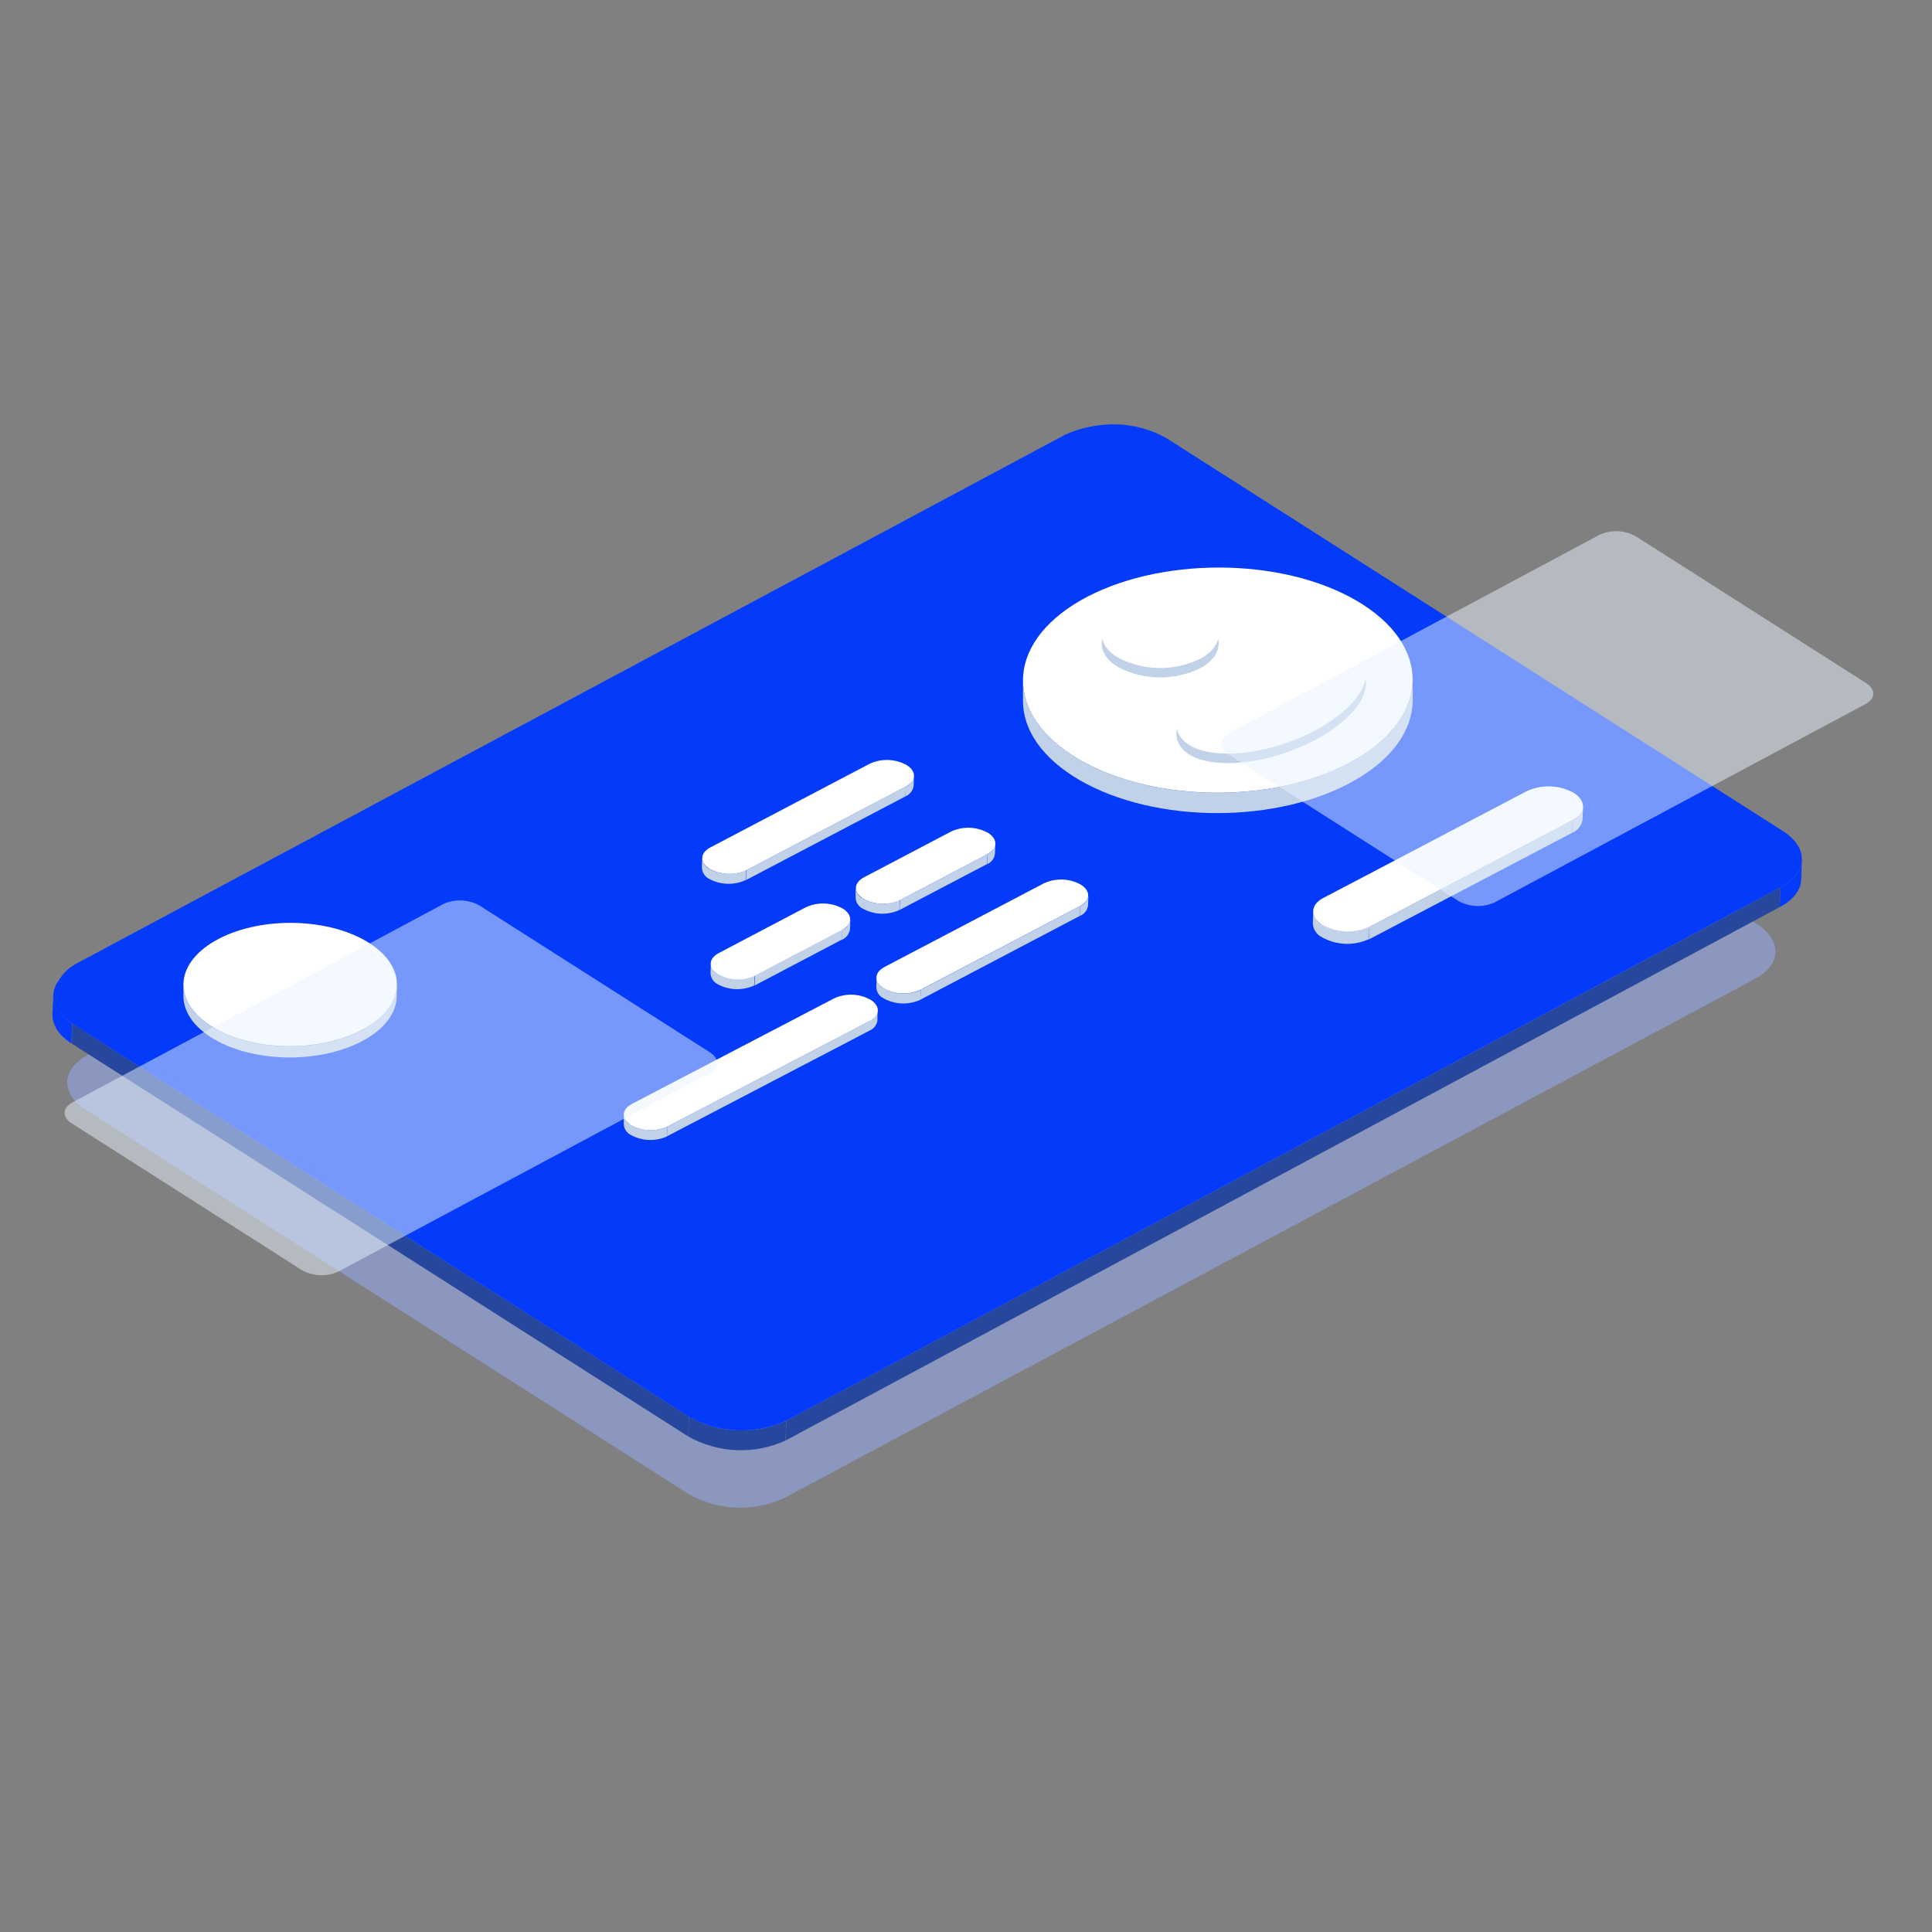<svg viewBox="0 0 428 428" fill="none" xmlns="http://www.w3.org/2000/svg" id="svg-181651454_12287"><rect x="0" y="0" width="428" height="428" fill="#808080" stroke="none"/><g opacity="0.5"><path d="M388.68 216.911C394.635 213.802 394.911 208.371 389.232 204.75L255.63 119.583C252.437 117.795 248.867 116.781 245.209 116.624C241.551 116.466 237.907 117.17 234.572 118.678L19.538 233.677C13.584 236.786 13.308 242.256 18.986 245.838L152.589 331.005C155.778 332.802 159.349 333.821 163.009 333.979C166.668 334.136 170.314 333.427 173.646 331.91L388.68 216.911Z" fill="#95ADFC"/></g><path d="M399.019 194.87L399.185 190.496C399.094 192.766 397.497 195.006 394.425 196.584L394.244 200.959C397.332 199.365 398.928 197.141 399.019 194.87Z" fill="#043AFA"/><path d="M11.805 220.396L11.624 224.786C11.624 227.026 12.92 229.296 15.797 231.145L15.977 226.77C13.131 224.936 11.805 222.636 11.805 220.396Z" fill="#043AFA"/><path d="M16.008 226.771L15.827 231.146L152.465 318.219L152.631 313.845L16.008 226.771Z" fill="#26479C"/><path d="M174.201 314.731L174.035 319.121L394.244 200.958L394.425 196.583L174.201 314.731Z" fill="#26479C"/><path d="M152.631 313.844L152.465 318.219C155.732 320.057 159.388 321.097 163.134 321.253C166.881 321.41 170.611 320.68 174.02 319.121L174.201 314.747C170.789 316.305 167.056 317.036 163.307 316.879C159.559 316.722 155.9 315.682 152.631 313.844Z" fill="#26479C"/><path d="M394.409 196.584C400.525 193.396 400.796 187.819 394.997 184.121L258.373 97.047C255.103 95.211 251.444 94.174 247.695 94.02C243.946 93.866 240.214 94.599 236.803 96.16L16.579 214.308C10.463 217.495 10.192 223.088 15.992 226.771L152.615 313.845C155.884 315.683 159.543 316.722 163.292 316.879C167.04 317.036 170.773 316.305 174.185 314.747L394.409 196.584Z" fill="#043AFA"/><path d="M392.813 196.193C398.838 193.036 399.155 187.488 393.385 183.82L257.44 97.197C254.193 95.369 250.558 94.332 246.833 94.173C243.108 94.014 239.397 94.736 236.005 96.28L17.257 213.286C11.232 216.443 10.916 221.99 16.67 225.658L152.615 312.296C155.864 314.121 159.498 315.155 163.223 315.315C166.947 315.474 170.657 314.754 174.05 313.213L392.813 196.193Z" fill="#043AFA"/><path d="M194.385 226.064V223.899C194.317 224.401 194.116 224.875 193.804 225.274C193.491 225.673 193.079 225.982 192.607 226.169L192.517 228.349C193.006 228.172 193.438 227.867 193.767 227.464C194.096 227.062 194.31 226.578 194.385 226.064Z" fill="#C1D1E8"/><path d="M147.855 249.561L147.764 251.726L192.592 228.334L192.683 226.169L147.855 249.561Z" fill="#C1D1E8"/><path d="M138.185 246.84V249.005C138.203 249.501 138.352 249.983 138.616 250.403C138.881 250.822 139.252 251.165 139.692 251.395C140.917 252.086 142.289 252.477 143.695 252.537C145.101 252.597 146.501 252.325 147.781 251.741L147.871 249.561C146.59 250.148 145.188 250.424 143.779 250.367C142.371 250.309 140.996 249.92 139.767 249.231C139.317 249.005 138.934 248.666 138.656 248.246C138.379 247.827 138.216 247.342 138.185 246.84Z" fill="#C1D1E8"/><path d="M192.683 226.169C194.972 224.982 195.078 222.877 192.893 221.494C191.667 220.805 190.295 220.415 188.889 220.358C187.483 220.3 186.083 220.576 184.805 221.163L139.976 244.555C137.687 245.758 137.581 247.848 139.751 249.231C140.979 249.92 142.354 250.31 143.763 250.367C145.171 250.425 146.573 250.149 147.855 249.562L192.683 226.169Z" fill="white"/><path d="M202.397 174.123L202.473 171.928C202.408 172.437 202.208 172.919 201.892 173.324C201.577 173.729 201.158 174.041 200.68 174.229L200.59 176.423C201.062 176.225 201.476 175.91 201.792 175.507C202.109 175.105 202.317 174.629 202.397 174.123Z" fill="#C1D1E8"/><path d="M165.326 192.78L165.236 194.975L200.589 176.423L200.68 174.229L165.326 192.78Z" fill="#C1D1E8"/><path d="M155.566 190.029L155.491 192.224C155.512 192.723 155.662 193.207 155.926 193.631C156.189 194.055 156.558 194.404 156.997 194.644C158.238 195.338 159.626 195.729 161.047 195.787C162.468 195.844 163.883 195.566 165.176 194.975L165.267 192.78C163.973 193.371 162.559 193.649 161.137 193.592C159.716 193.535 158.328 193.143 157.087 192.449C156.645 192.212 156.272 191.865 156.005 191.44C155.739 191.016 155.587 190.53 155.566 190.029Z" fill="#C1D1E8"/><path d="M200.68 174.229C203 173.026 203.091 170.906 200.891 169.508C199.653 168.815 198.269 168.422 196.851 168.362C195.432 168.302 194.02 168.576 192.727 169.162L157.374 187.729C155.054 188.931 154.964 191.051 157.148 192.449C158.389 193.143 159.777 193.534 161.198 193.592C162.619 193.649 164.034 193.371 165.327 192.78L200.68 174.229Z" fill="white"/><path d="M350.589 181.55L350.694 178.753C350.609 179.401 350.352 180.015 349.949 180.53C349.547 181.045 349.013 181.444 348.405 181.685L348.299 184.481C348.905 184.236 349.436 183.837 349.838 183.322C350.24 182.807 350.499 182.196 350.589 181.55Z" fill="#C1D1E8"/><path d="M303.366 205.318L303.246 208.114L348.3 184.482L348.405 181.686L303.366 205.318Z" fill="#C1D1E8"/><path d="M290.94 201.815L290.835 204.611C290.874 205.244 291.081 205.855 291.432 206.383C291.784 206.91 292.269 207.337 292.838 207.618C294.414 208.508 296.18 209.012 297.99 209.088C299.799 209.164 301.601 208.809 303.247 208.054L303.367 205.273C301.717 206.021 299.914 206.372 298.103 206.296C296.292 206.22 294.525 205.72 292.943 204.837C292.375 204.55 291.891 204.121 291.54 203.591C291.189 203.061 290.982 202.449 290.94 201.815Z" fill="#C1D1E8"/><path d="M348.406 181.685C351.418 180.182 351.418 177.446 348.692 175.672C347.113 174.789 345.348 174.289 343.54 174.213C341.731 174.137 339.93 174.488 338.283 175.236L293.244 198.884C290.232 200.387 290.156 203.108 292.943 204.897C294.524 205.781 296.292 206.28 298.103 206.356C299.913 206.432 301.717 206.081 303.367 205.333L348.406 181.685Z" fill="white"/><path d="M241.035 200.597L241.125 198.417C241.045 198.923 240.836 199.399 240.52 199.802C240.204 200.204 239.79 200.519 239.317 200.718L239.227 202.912C239.708 202.723 240.13 202.409 240.448 202.001C240.766 201.594 240.968 201.109 241.035 200.597Z" fill="#C1D1E8"/><path d="M203.965 219.269L203.89 221.464L239.228 202.897L239.318 200.702L203.965 219.269Z" fill="#C1D1E8"/><path d="M194.219 216.548L194.129 218.743C194.154 219.248 194.314 219.737 194.592 220.16C194.87 220.583 195.256 220.924 195.71 221.148C196.948 221.841 198.333 222.234 199.751 222.294C201.169 222.354 202.582 222.08 203.874 221.494L203.965 219.299C202.67 219.888 201.255 220.163 199.834 220.103C198.412 220.043 197.025 219.649 195.786 218.953C195.333 218.728 194.949 218.386 194.674 217.963C194.398 217.54 194.241 217.052 194.219 216.548Z" fill="#C1D1E8"/><path d="M239.259 200.718C241.579 199.5 241.67 197.395 239.485 195.997C238.247 195.304 236.863 194.911 235.445 194.851C234.026 194.791 232.614 195.065 231.321 195.651L195.968 214.203C193.648 215.42 193.543 217.525 195.727 218.923C196.967 219.619 198.354 220.013 199.775 220.073C201.196 220.134 202.612 219.858 203.906 219.269L239.259 200.718Z" fill="white"/><path d="M220.414 189.142L220.504 186.947C220.438 187.457 220.235 187.94 219.917 188.345C219.599 188.75 219.177 189.062 218.696 189.247V191.442C219.159 191.241 219.56 190.923 219.861 190.52C220.163 190.116 220.353 189.641 220.414 189.142Z" fill="#C1D1E8"/><path d="M199.369 199.409L199.278 201.589L218.62 191.442L218.71 189.247L199.369 199.409Z" fill="#C1D1E8"/><path d="M189.548 196.658V198.853C189.565 199.351 189.713 199.836 189.977 200.258C190.242 200.68 190.613 201.026 191.055 201.258C192.294 201.954 193.681 202.349 195.103 202.409C196.524 202.469 197.939 202.193 199.234 201.604L199.324 199.409C198.03 199.998 196.614 200.274 195.193 200.214C193.772 200.154 192.385 199.76 191.145 199.064C190.69 198.839 190.302 198.498 190.022 198.076C189.741 197.653 189.578 197.164 189.548 196.658Z" fill="#C1D1E8"/><path d="M218.696 189.247C221.016 188.044 221.121 185.925 218.922 184.527C217.684 183.833 216.3 183.44 214.881 183.38C213.463 183.32 212.05 183.594 210.758 184.181L191.417 194.343C189.097 195.561 189.006 197.666 191.191 199.064C192.43 199.76 193.817 200.154 195.239 200.214C196.66 200.274 198.076 199.999 199.37 199.41L218.696 189.247Z" fill="white"/><path d="M188.299 205.859L188.374 203.679C188.31 204.2 188.105 204.693 187.782 205.107C187.458 205.52 187.027 205.837 186.536 206.024L186.446 208.219C186.935 208.022 187.363 207.7 187.688 207.286C188.013 206.872 188.224 206.38 188.299 205.859Z" fill="#C1D1E8"/><path d="M167.24 216.127L167.165 218.322L186.491 208.159L186.581 205.964L167.24 216.127Z" fill="#C1D1E8"/><path d="M157.493 213.376L157.403 215.571C157.423 216.07 157.572 216.555 157.836 216.979C158.1 217.403 158.47 217.752 158.909 217.991C160.149 218.682 161.534 219.072 162.952 219.13C164.37 219.187 165.782 218.91 167.074 218.322L167.164 216.142C165.872 216.728 164.459 217.002 163.041 216.942C161.622 216.882 160.238 216.49 159 215.796C158.557 215.561 158.185 215.213 157.921 214.788C157.656 214.363 157.509 213.876 157.493 213.376Z" fill="#C1D1E8"/><path d="M186.537 206.025C188.857 204.807 188.947 202.702 186.748 201.304C185.51 200.611 184.126 200.218 182.707 200.158C181.289 200.098 179.876 200.372 178.584 200.958L159.258 211.121C156.938 212.324 156.832 214.444 159.032 215.842C160.27 216.535 161.654 216.928 163.072 216.988C164.491 217.048 165.903 216.774 167.196 216.187L186.537 206.025Z" fill="white"/><path d="M226.62 150.776V155.286C226.62 161.631 230.822 167.975 239.167 172.816C255.963 182.557 283.287 182.572 300.203 172.816C308.729 167.915 312.977 161.48 312.962 155.046V150.536C312.962 156.97 308.729 163.405 300.203 168.305C283.287 178.062 255.978 178.047 239.167 168.305C230.822 163.465 226.635 157.121 226.62 150.776Z" fill="#C1D1E8"/><path d="M239.362 133.022C222.446 142.763 222.37 158.579 239.166 168.305C255.961 178.032 283.286 178.062 300.202 168.305C317.118 158.549 317.208 142.748 300.413 133.007C283.617 123.265 256.277 123.34 239.362 133.022Z" fill="white"/><path d="M247.89 137.367C242.829 140.283 242.799 145.019 247.89 147.89C250.72 149.328 253.85 150.077 257.026 150.077C260.201 150.077 263.332 149.328 266.162 147.89C271.238 144.974 271.253 140.238 266.162 137.367C263.332 135.929 260.201 135.18 257.026 135.18C253.85 135.18 250.72 135.929 247.89 137.367Z" fill="#C1D1E8"/><path d="M260.897 164.154C259.017 158.777 266.77 151.186 278.214 147.199C289.658 143.213 300.459 144.341 302.34 149.718C304.221 155.096 296.468 162.687 285.024 166.673C273.58 170.66 262.778 169.532 260.897 164.154Z" fill="#C1D1E8"/><path d="M247.89 135.277C242.829 138.193 242.799 142.929 247.89 145.8C250.72 147.238 253.85 147.987 257.026 147.987C260.201 147.987 263.332 147.238 266.162 145.8C271.238 142.884 271.253 138.148 266.162 135.277C263.332 133.839 260.201 133.09 257.026 133.09C253.85 133.09 250.72 133.839 247.89 135.277Z" fill="white"/><path d="M260.898 162.048C259.018 156.67 266.771 149.079 278.215 145.093C289.659 141.107 300.46 142.234 302.341 147.612C304.222 152.989 296.469 160.58 285.025 164.567C273.581 168.553 262.779 167.425 260.898 162.048Z" fill="white"/><path d="M40.633 218.172V220.667C40.633 224.14 42.938 227.613 47.502 230.259C56.706 235.595 71.603 235.595 80.927 230.259C85.597 227.568 87.916 224.05 87.901 220.532V218.051C87.901 221.569 85.582 225.102 80.927 227.778C71.663 233.115 56.706 233.115 47.502 227.778C42.938 225.117 40.648 221.644 40.633 218.172Z" fill="#C1D1E8"/><path d="M47.608 208.445C38.344 213.782 38.314 222.426 47.503 227.763C56.691 233.1 71.604 233.1 80.928 227.763C90.252 222.426 90.237 213.782 81.034 208.445C71.83 203.108 56.872 203.108 47.608 208.445Z" fill="white"/><g opacity="0.5"><path d="M413.226 155.994C415.501 154.806 415.606 152.731 413.437 151.348L362.403 118.816C361.183 118.133 359.82 117.745 358.422 117.685C357.025 117.625 355.633 117.894 354.359 118.47L272.22 162.398C269.945 163.586 269.84 165.675 272.009 167.043L323.043 199.576C324.261 200.262 325.625 200.652 327.023 200.712C328.421 200.772 329.813 200.501 331.086 199.922L413.226 155.994Z" fill="#E7F4FD"/></g><g opacity="0.5"><path d="M157.077 237.78C159.367 236.592 159.457 234.517 157.288 233.134L106.254 200.617C105.036 199.929 103.672 199.539 102.274 199.479C100.875 199.419 99.483 199.69 98.21 200.271L16.086 244.199C13.796 245.387 13.706 247.461 15.86 248.844L66.864 281.362C68.084 282.05 69.451 282.439 70.851 282.5C72.252 282.56 73.647 282.288 74.922 281.707L157.077 237.78Z" fill="#E7F4FD"/></g></svg>